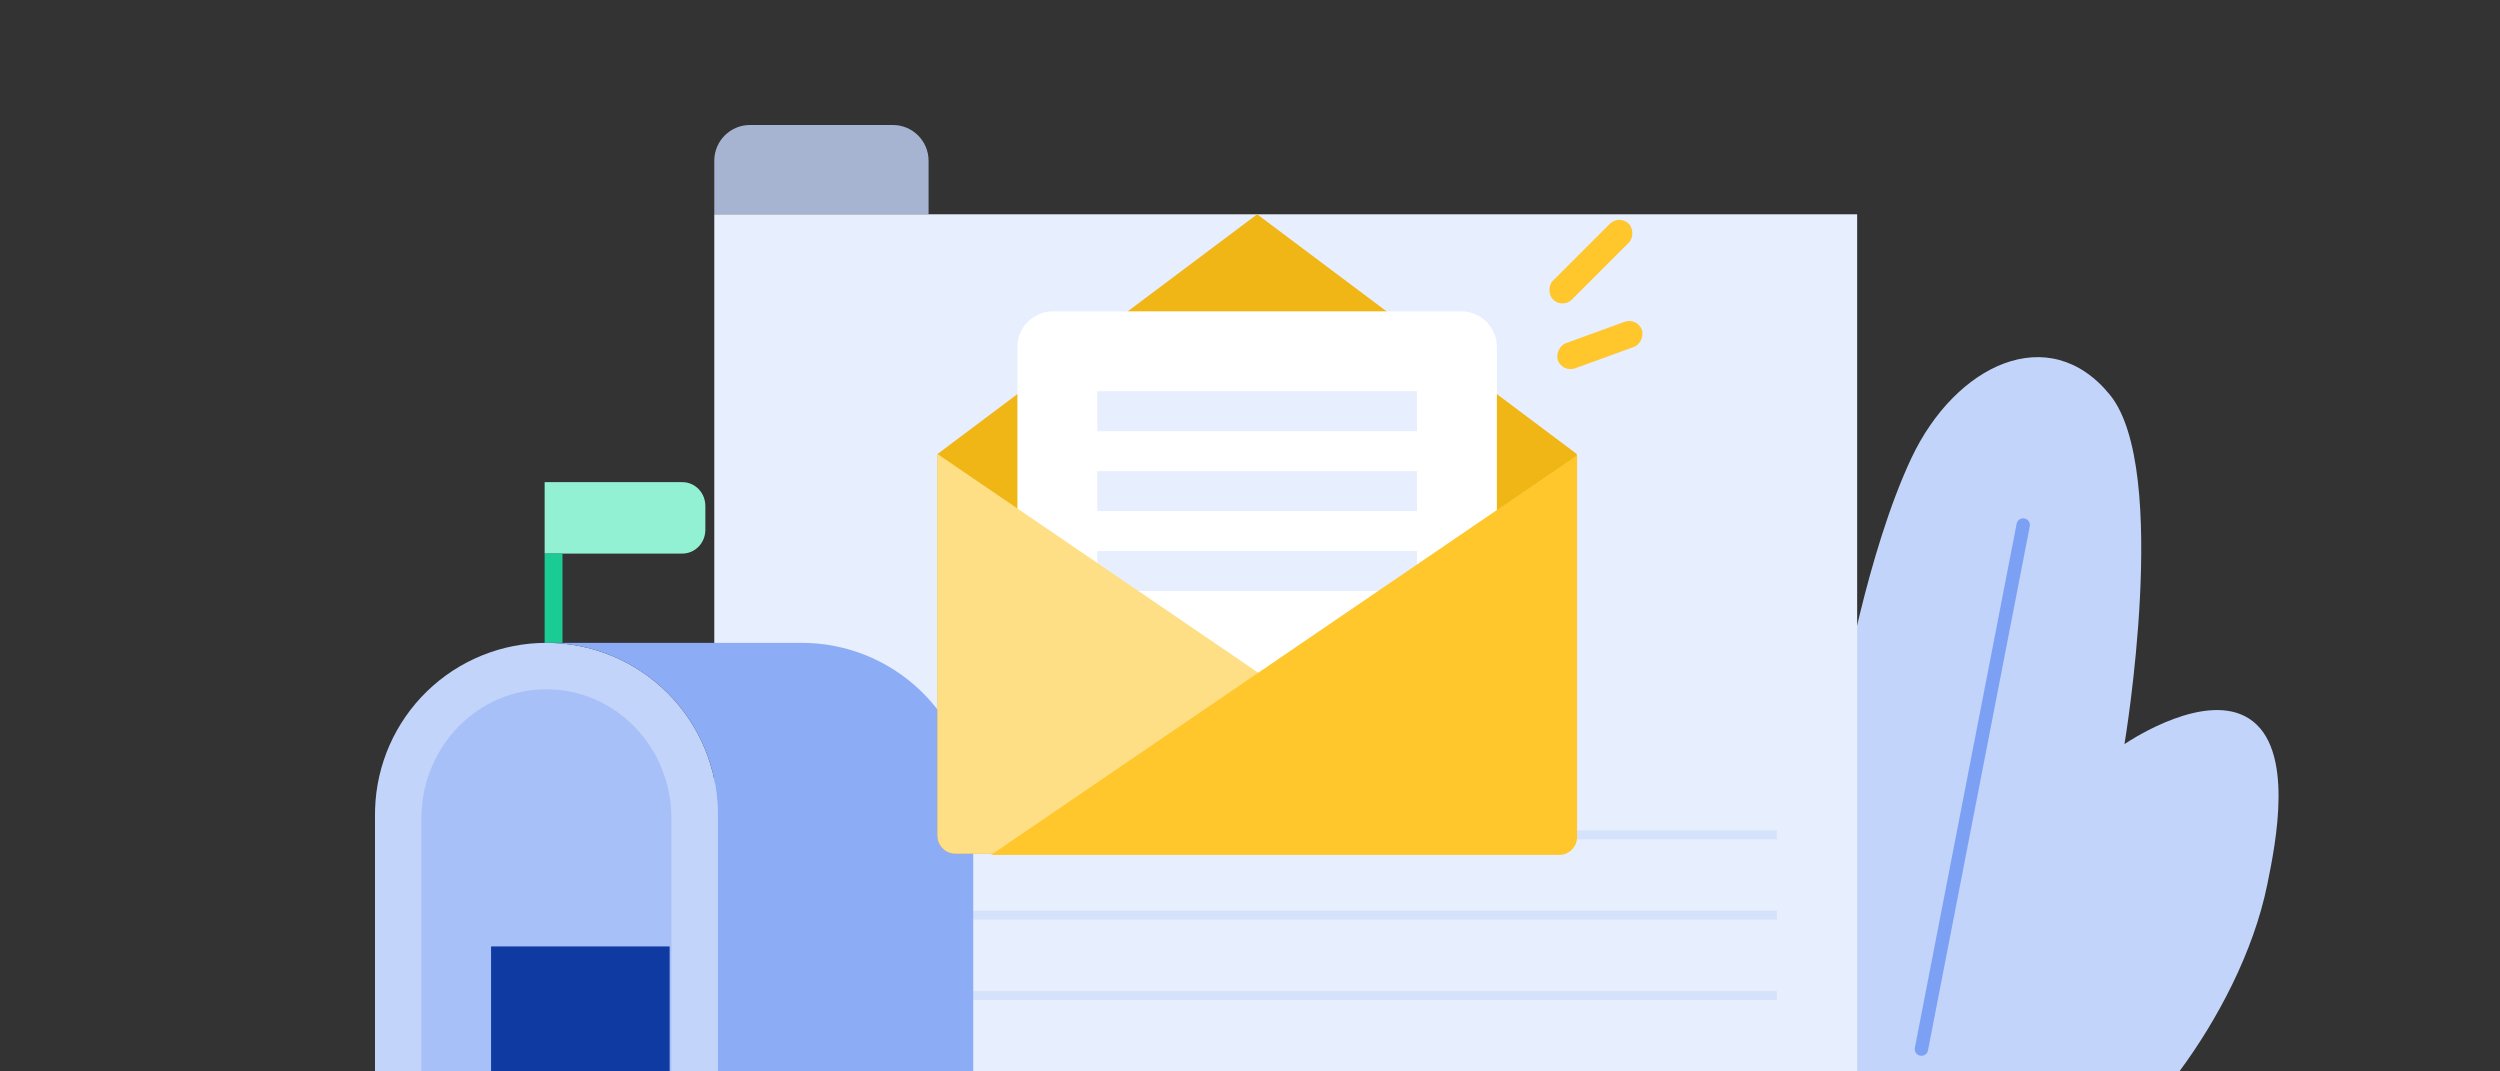 <svg width="280" height="120" viewBox="0 0 280 120" fill="none" xmlns="http://www.w3.org/2000/svg">
<rect x="0" y="0" width="280" height="120" fill="#333333" stroke="none"/>
<g style="mix-blend-mode:darken">
<path d="M196.928 120C192.424 108.335 188.656 95.839 187.54 88.381C185.757 76.459 188.432 68.413 194.97 67.518C201.508 66.624 206.329 78.002 206.329 78.002C206.329 78.002 209.111 61.886 214.056 51.35C219.002 40.811 229.509 35.854 236.31 44.22C243.11 52.588 237.941 83.337 237.941 83.337C238.913 82.693 247.079 77.403 251.889 80.48C257.059 83.788 254.864 94.525 253.929 99.096C252.378 106.689 248.329 114.265 244.087 120" fill="#C3D4FA"/>
<path d="M215.199 117.5L226.6 58.8" stroke="#376EEE" stroke-opacity="0.5" stroke-width="1.5" stroke-linecap="round" stroke-linejoin="round"/>
<path fill-rule="evenodd" clip-rule="evenodd" d="M80 24H208V120H80V24Z" fill="#E7EEFD"/>
<path opacity="0.8" fill-rule="evenodd" clip-rule="evenodd" d="M80 18C80 15.791 81.791 14 84 14H100C102.209 14 104 15.791 104 18V24H80V18Z" fill="#C3D4FA"/>
<path d="M199 111H91V112H199V111Z" fill="#376EEE" fill-opacity="0.1"/>
<path d="M199 102H91V103H199V102Z" fill="#376EEE" fill-opacity="0.1"/>
<path d="M199 93H91V94H199V93Z" fill="#376EEE" fill-opacity="0.1"/>
<path fill-rule="evenodd" clip-rule="evenodd" d="M61 54H76.429C77.111 54 77.765 54.281 78.247 54.781C78.729 55.281 79 55.959 79 56.667V59.333C79 60.041 78.729 60.719 78.247 61.219C77.765 61.719 77.111 62 76.429 62H61V54Z" fill="#92F1D3"/>
<path fill-rule="evenodd" clip-rule="evenodd" d="M61 62H63V72H61V62Z" fill="#1ACC94"/>
<path fill-rule="evenodd" clip-rule="evenodd" d="M61.2 72C66.292 72 71.176 74.023 74.776 77.624C78.377 81.224 80.4 86.108 80.4 91.2V120H42V91.2L42.01 90.6C42.166 85.614 44.256 80.885 47.837 77.413C51.419 73.941 56.212 72 61.2 72Z" fill="#C3D4FA"/>
<path fill-rule="evenodd" clip-rule="evenodd" d="M74.776 77.624C71.176 74.023 66.292 72 61.2 72H89.8C94.788 72 99.581 73.941 103.162 77.413C106.744 80.885 108.835 85.614 108.99 90.6L109 91.2V120H80.4V91.2C80.4 86.108 78.377 81.224 74.776 77.624ZM61 72.001V72H61.2C61.133 72 61.067 72 61 72.001Z" fill="#8CACF6"/>
<path opacity="0.5" fill-rule="evenodd" clip-rule="evenodd" d="M61.2 77.2C64.913 77.2 68.474 78.722 71.1 81.43C73.725 84.139 75.2 87.812 75.2 91.642V120H47.2V91.642L47.208 91.147C47.333 87.405 48.861 83.859 51.472 81.257C54.082 78.654 57.57 77.2 61.2 77.2Z" fill="#8CACF6"/>
<path d="M75 106H55V120H75V106Z" fill="#0E3AA1"/>
<path d="M105 50.85L140.8 24L176.6 50.85H105Z" fill="#F0B616"/>
<path d="M105 50.85H176.6V93.6C176.6 94.705 175.705 95.6 174.6 95.6H107C105.895 95.6 105 94.705 105 93.6V50.85Z" fill="#F0B616"/>
<path d="M113.95 38.868C113.95 36.659 115.741 34.868 117.95 34.868H163.65C165.859 34.868 167.65 36.659 167.65 38.868V88.568H113.95V38.868Z" fill="white"/>
<rect x="122.9" y="61.718" width="35.8" height="4.475" fill="#C3D4FA" fill-opacity="0.4"/>
<path d="M105 50.85V93.6C105 94.705 105.896 95.6 107 95.6H170.634L105 50.85Z" fill="#FFDF85"/>
<rect x="122.9" y="43.817" width="35.8" height="4.475" fill="#C3D4FA" fill-opacity="0.4"/>
<rect x="122.9" y="52.768" width="35.8" height="4.475" fill="#C3D4FA" fill-opacity="0.4"/>
<path d="M176.633 51V93.75C176.633 94.855 175.738 95.75 174.633 95.75H111L176.633 51Z" fill="#FFC72C"/>
<rect width="12" height="3" rx="1.5" transform="matrix(0.707 -0.707 -0.707 -0.707 175 34.606)" fill="#FFC72C"/>
<rect width="10" height="3" rx="1.5" transform="matrix(0.94 -0.342 -0.342 -0.94 175 41.765)" fill="#FFC72C"/>
</g>
</svg>
